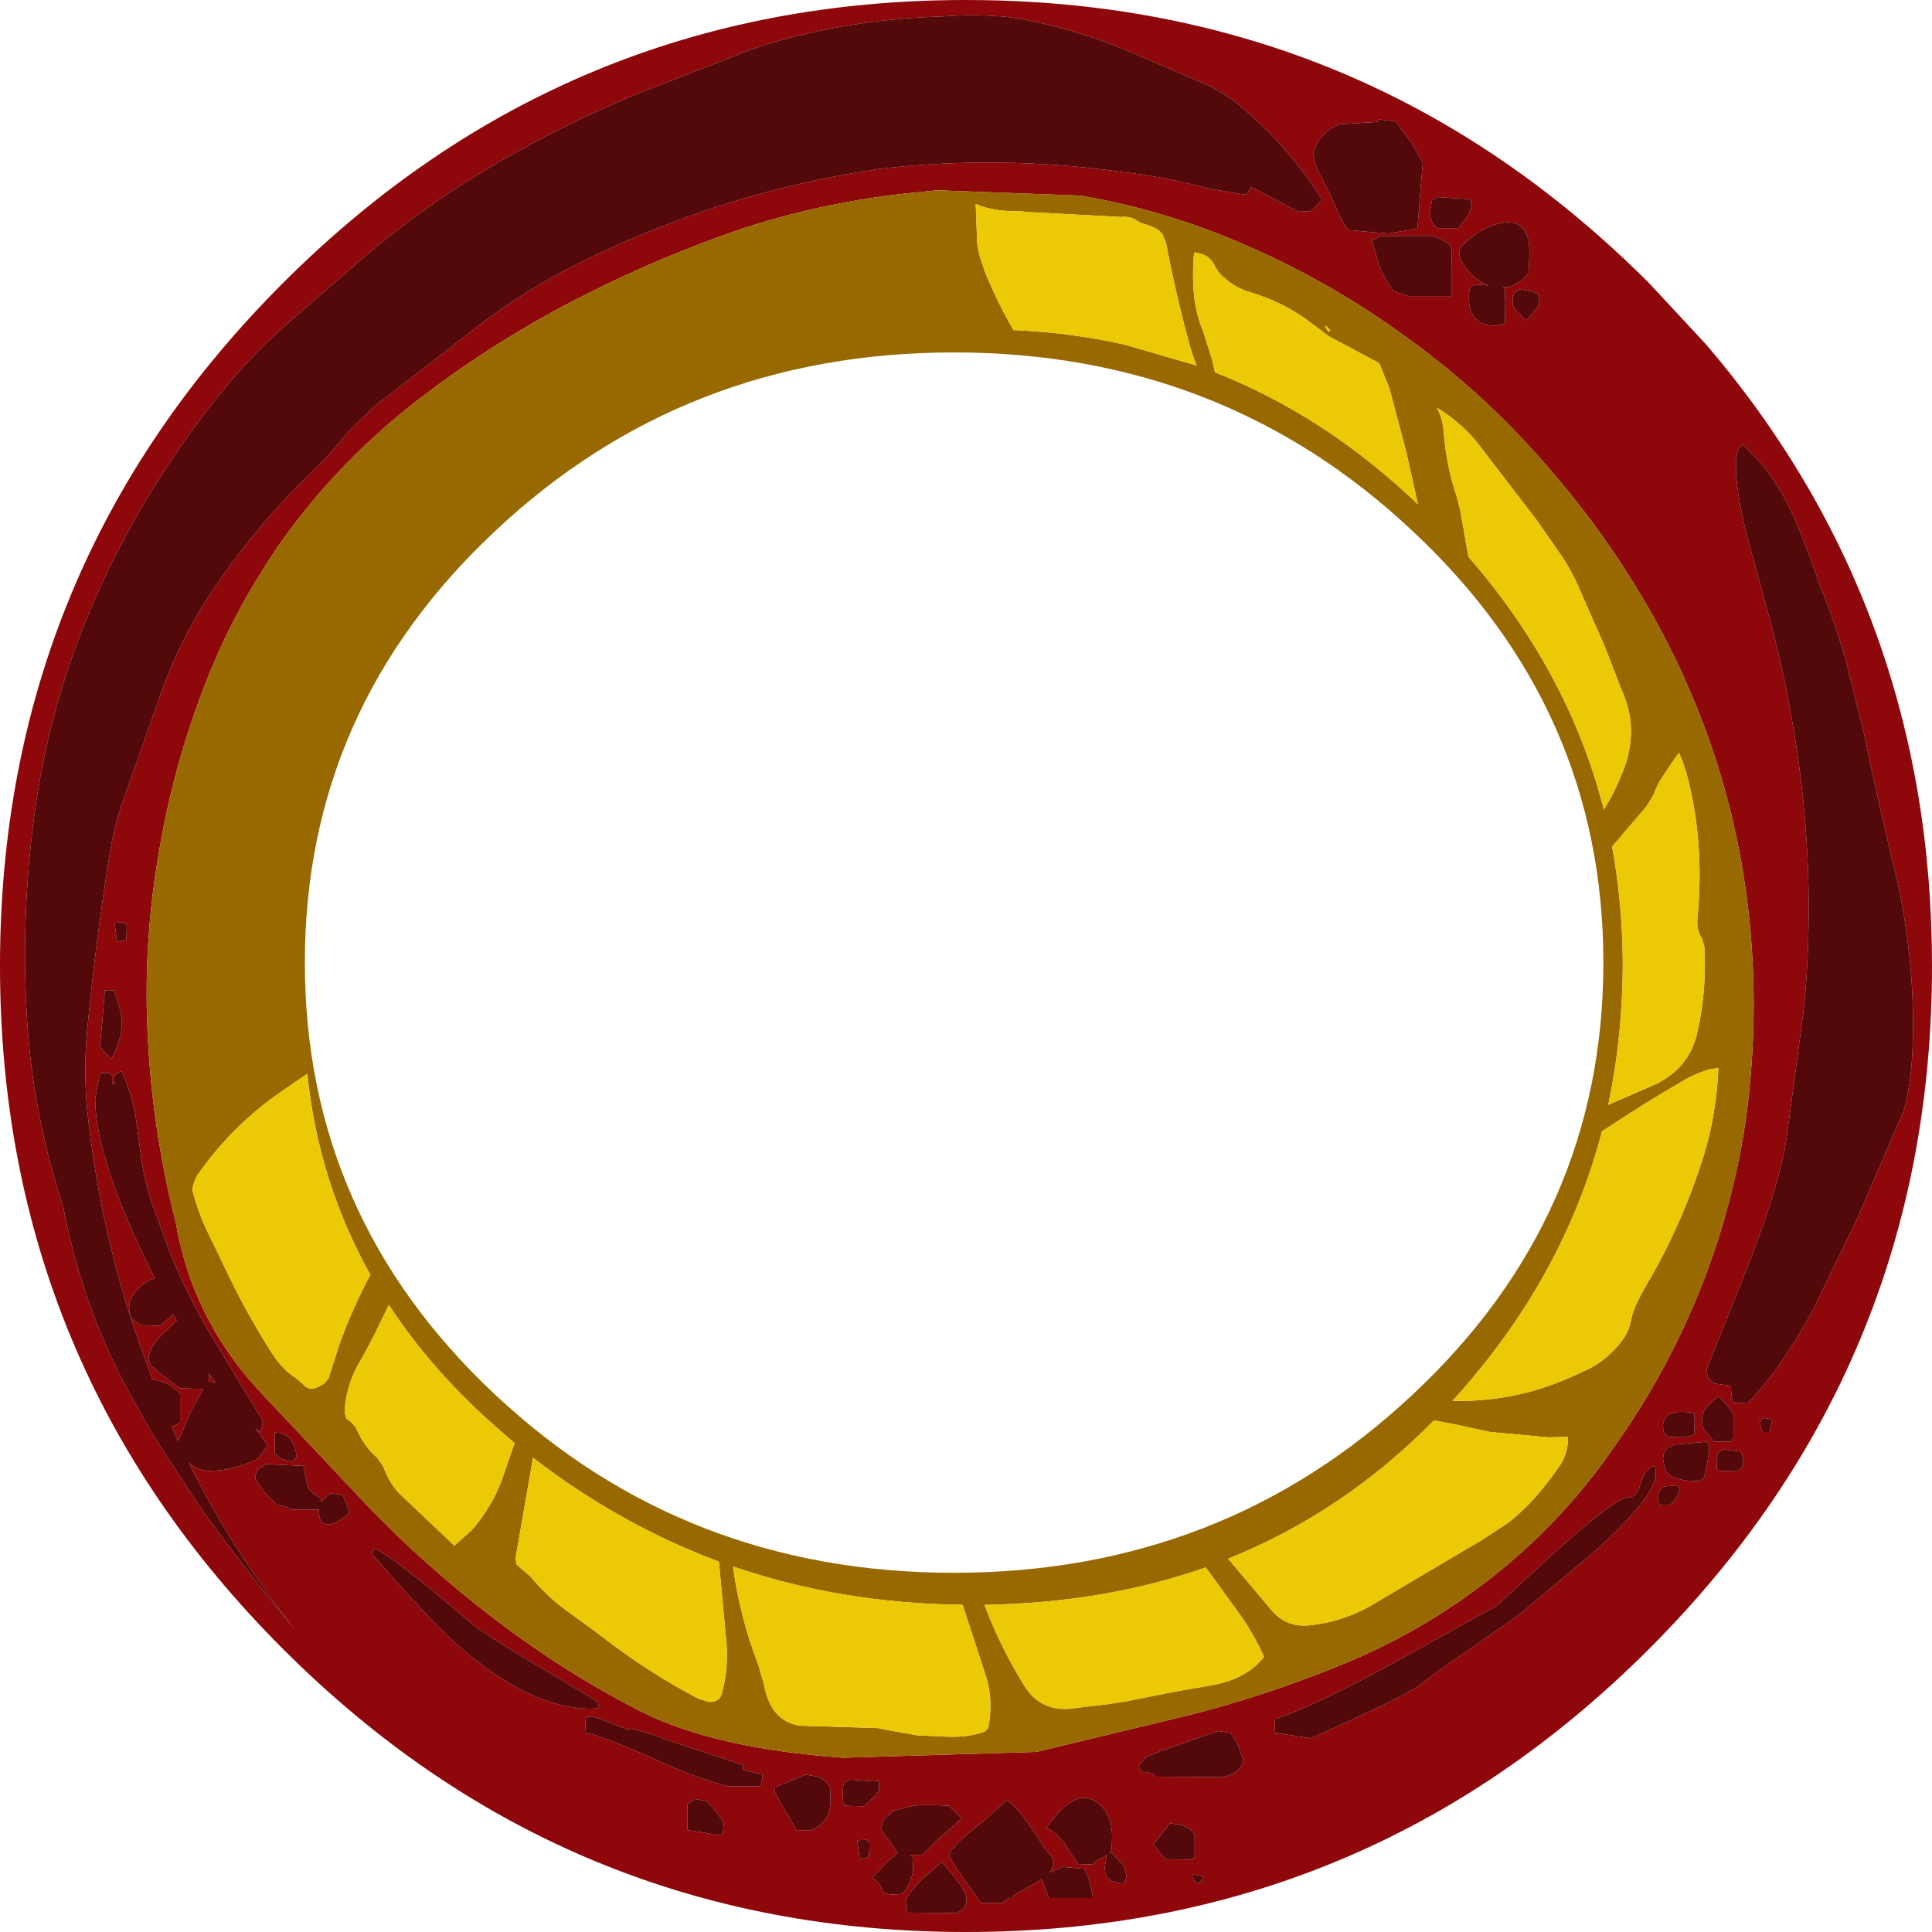 <?xml version="1.0" encoding="UTF-8" standalone="no"?>
<svg xmlns:xlink="http://www.w3.org/1999/xlink" height="199.0px" width="199.0px" xmlns="http://www.w3.org/2000/svg">
  <g transform="matrix(1.0, 0.0, 0.0, 1.0, 99.5, 99.5)">
    <path d="M59.05 -68.25 Q59.05 -69.05 58.85 -69.25 L58.25 -69.5 57.0 -69.7 56.5 -69.35 Q56.3 -69.1 56.3 -68.25 56.3 -67.65 57.75 -66.5 L58.7 -67.65 59.05 -68.25 M54.45 -76.35 Q53.1 -75.9 51.95 -74.95 50.8 -74.05 50.8 -73.5 50.8 -72.6 52.0 -71.3 52.8 -70.45 53.85 -70.1 L52.5 -70.2 52.0 -69.95 Q51.8 -69.7 51.8 -68.9 51.8 -67.9 52.05 -67.35 52.65 -65.95 54.5 -65.95 L55.3 -66.1 55.5 -66.25 55.55 -68.4 55.5 -69.55 55.35 -69.9 56.0 -69.95 Q57.6 -70.65 57.95 -71.45 L58.05 -73.4 Q58.05 -77.5 54.45 -76.35 M48.05 -76.55 L48.55 -76.0 50.75 -76.0 51.8 -77.45 52.05 -78.15 52.0 -78.95 51.75 -79.0 48.5 -79.2 48.0 -78.85 47.8 -77.75 Q47.8 -76.95 48.05 -76.55 M42.5 -75.2 Q42.5 -75.0 41.8 -74.75 L42.5 -72.35 Q42.95 -71.05 44.05 -69.5 L45.55 -69.0 50.05 -69.0 50.05 -72.0 50.0 -73.95 Q49.8 -74.65 48.0 -75.2 L42.5 -75.2 M42.5 -87.2 L42.5 -86.95 38.5 -86.7 Q37.2 -86.25 36.4 -85.1 35.8 -84.2 35.8 -83.65 35.8 -82.8 36.45 -81.55 L37.75 -78.95 Q38.9 -76.15 39.45 -75.8 L43.5 -75.45 46.5 -75.95 46.8 -79.8 47.05 -82.75 45.95 -84.7 44.25 -87.0 42.5 -87.2 M45.45 -64.7 Q37.8 -70.3 29.25 -74.05 20.85 -77.8 11.8 -79.35 L-3.0 -79.9 -6.4 -79.55 Q-15.3 -78.55 -23.65 -75.75 -31.7 -72.95 -39.2 -69.15 -48.25 -64.6 -56.2 -58.5 -64.35 -52.25 -70.25 -44.1 -75.3 -36.95 -78.4 -28.95 -81.75 -20.35 -83.25 -11.0 -84.8 -1.7 -84.25 7.75 -83.75 17.15 -81.4 26.4 -79.75 36.1 -73.0 43.55 L-61.65 55.6 Q-55.7 61.8 -48.45 67.35 -41.2 72.85 -33.55 76.75 -25.95 80.6 -12.65 81.55 L7.25 80.95 22.4 77.3 Q30.95 75.2 39.45 71.65 47.75 68.15 54.75 62.5 61.75 56.85 66.85 49.4 72.3 41.7 75.7 33.1 79.05 24.65 80.35 15.6 81.6 6.3 80.85 -3.0 80.1 -12.25 77.3 -21.05 74.45 -29.85 69.85 -37.65 65.2 -45.55 59.0 -52.45 53.4 -58.8 46.4 -64.0 L45.45 -64.7 M80.0 -53.7 Q79.3 -53.35 79.3 -51.5 79.3 -48.9 80.45 -44.3 L83.05 -34.75 Q86.8 -20.1 86.8 -6.0 86.8 -0.15 86.25 4.8 L84.55 17.5 Q83.85 22.6 80.0 32.25 L76.3 41.5 Q76.3 42.25 76.55 42.55 L77.05 43.0 78.8 43.25 Q78.8 44.55 79.05 45.0 L80.5 45.05 Q83.85 41.6 87.15 35.6 L91.8 26.0 96.55 15.0 Q97.55 11.85 97.55 6.05 97.55 -1.05 96.0 -8.45 93.8 -17.5 92.5 -23.95 L90.6 -31.55 Q89.3 -36.0 88.05 -38.95 86.3 -44.0 85.15 -46.5 83.2 -50.85 80.0 -53.7 M76.25 -64.0 Q99.5 -36.8 99.5 0.0 99.5 41.2 70.35 70.35 41.2 99.5 0.0 99.5 -41.2 99.5 -70.35 70.35 -99.5 41.2 -99.5 0.0 -99.5 -41.2 -70.35 -70.35 -41.2 -99.5 0.0 -99.5 27.0 -99.5 48.8 -87.0 60.3 -80.4 70.35 -70.35 L76.25 -64.0 M25.3 -90.55 L17.05 -94.1 Q11.05 -96.65 4.75 -97.7 1.15 -98.1 -2.5 -97.8 -11.6 -97.55 -20.35 -95.0 L-22.4 -94.3 -33.05 -90.15 Q-43.5 -85.95 -53.0 -79.8 -58.85 -75.9 -64.15 -71.15 L-69.85 -66.2 Q-73.65 -62.9 -76.85 -58.9 -84.15 -49.85 -88.95 -39.5 -94.5 -27.6 -96.1 -14.5 -97.4 -3.95 -96.65 6.5 -95.95 15.8 -93.0 24.75 -91.15 34.5 -86.7 43.0 L-83.75 48.3 -78.95 55.65 Q-74.2 62.25 -69.0 68.5 -75.5 60.35 -80.05 51.15 -79.15 52.0 -77.9 52.0 -75.55 52.0 -73.0 50.8 -72.0 49.6 -71.95 49.3 L-73.2 47.6 -72.75 48.0 Q-72.45 47.55 -72.45 46.8 L-78.0 37.65 Q-80.95 32.45 -82.25 28.8 L-83.9 24.3 Q-84.7 21.75 -84.95 19.8 L-85.55 15.3 Q-86.05 12.75 -87.0 10.8 L-87.7 11.25 -87.75 12.25 -87.95 12.05 -87.95 11.3 -88.25 11.0 -89.2 11.05 -89.45 12.35 -89.7 13.65 Q-89.7 20.0 -83.55 32.15 L-84.15 32.4 Q-86.2 33.6 -86.2 35.25 -86.2 36.05 -85.8 36.45 L-84.95 37.0 -83.0 37.05 -81.65 35.9 -81.3 36.5 -83.1 38.25 Q-84.2 39.55 -84.2 40.5 -84.2 41.0 -83.1 41.9 L-80.95 43.5 -79.0 43.55 -78.55 43.55 -79.8 45.8 -81.15 48.95 -81.8 47.45 -81.3 47.25 -80.95 47.0 -80.95 44.0 -82.1 43.1 Q-82.75 42.75 -83.8 42.6 L-85.65 37.4 -86.4 35.1 Q-89.4 25.3 -90.5 15.0 -90.9 10.95 -90.55 6.95 -89.7 -2.1 -88.3 -10.95 -87.85 -13.9 -86.95 -16.65 L-82.8 -28.45 Q-80.95 -33.5 -78.05 -38.0 -73.5 -44.95 -67.65 -50.6 -65.5 -52.7 -63.65 -55.0 L-61.05 -57.55 -50.35 -65.85 Q-45.35 -69.7 -39.65 -72.5 -25.0 -79.75 -8.95 -82.1 3.4 -83.55 15.95 -81.8 20.5 -81.3 24.9 -80.1 L28.05 -79.55 28.9 -79.45 29.35 -80.25 34.25 -77.7 35.5 -77.75 36.7 -78.9 Q32.85 -85.0 27.35 -89.3 L25.3 -90.55 M81.8 46.8 Q81.8 47.55 82.05 48.0 L82.75 48.0 83.05 46.8 Q82.2 46.35 81.8 46.8 M76.55 49.3 L76.25 49.0 73.0 49.3 72.2 49.7 Q71.8 50.05 71.8 50.85 L72.05 52.0 Q72.85 53.1 75.5 53.05 L76.0 52.75 76.3 51.5 76.55 49.85 76.55 49.3 M77.5 44.3 L76.35 45.35 Q75.8 46.0 75.8 46.85 75.8 47.6 76.3 48.1 L77.05 49.0 78.75 49.0 79.05 48.55 79.05 46.3 Q78.85 45.6 77.5 44.3 M75.0 46.05 L74.75 46.0 Q71.8 45.6 71.8 47.35 71.8 48.1 72.05 48.25 L72.25 48.5 73.75 48.55 74.7 48.4 Q74.9 48.25 75.0 48.25 L75.05 46.85 75.0 46.05 M17.8 82.35 L18.05 83.0 Q19.25 83.05 19.55 83.5 L26.0 83.55 Q27.0 83.55 27.8 83.0 28.55 82.45 28.55 81.75 L28.0 80.2 27.25 79.0 26.0 78.8 22.5 80.0 Q19.45 81.05 18.55 81.5 L17.8 82.35 M-86.5 -2.7 L-86.45 -3.65 -86.45 -4.2 -86.75 -4.5 -87.7 -4.45 -87.45 -2.5 -86.5 -2.7 M72.0 53.6 Q71.3 53.85 71.3 54.65 71.3 55.45 71.55 55.55 L72.5 55.55 Q73.45 54.6 73.55 53.8 L73.25 53.5 72.0 53.6 M79.5 52.05 L80.05 51.5 Q80.05 50.3 79.75 50.0 L78.0 49.8 77.65 50.0 Q77.3 50.25 77.3 51.0 L77.35 51.8 77.55 52.0 79.5 52.05 M20.55 92.0 L23.0 92.05 23.55 91.8 23.55 89.55 Q23.45 89.0 22.25 88.5 L21.0 88.3 19.3 90.5 20.55 92.0 M24.55 93.8 L23.3 93.55 Q23.3 94.25 24.0 94.5 L24.55 93.8 M32.05 77.5 L31.85 77.45 31.8 78.15 Q31.8 79.4 32.05 79.0 L33.85 79.3 35.5 79.55 Q45.3 75.2 46.8 74.0 47.65 73.3 51.9 70.35 L57.0 66.8 65.15 59.95 Q71.05 54.5 71.05 52.35 L71.0 51.55 70.75 51.5 Q69.85 51.9 69.45 53.45 69.1 54.75 68.1 54.75 66.95 54.75 60.75 60.3 L54.55 66.0 Q53.7 66.4 44.0 71.8 36.05 76.15 32.05 77.5 M8.3 88.75 Q9.1 89.1 10.1 90.35 L11.55 92.5 13.0 92.55 13.55 92.1 14.6 91.55 14.5 91.65 14.3 92.75 Q14.3 93.45 14.45 93.7 14.8 94.4 16.25 94.5 L16.55 93.75 16.25 92.7 15.0 91.3 14.8 91.4 15.0 90.95 15.05 89.75 Q15.05 87.05 13.25 86.0 11.1 84.7 8.3 88.75 M8.9 92.2 L9.05 92.05 8.05 90.8 Q5.55 86.75 4.2 85.9 L1.95 87.95 Q-1.7 90.8 -1.7 91.6 -1.7 92.05 1.55 96.5 L3.75 96.5 4.45 96.0 4.75 96.0 4.9 95.75 Q5.7 95.25 7.1 94.5 L7.8 94.05 8.55 96.0 13.05 96.0 Q13.05 95.0 12.25 93.0 L10.0 92.8 8.8 93.3 8.65 93.4 9.05 92.5 8.9 92.2 M-77.3 42.9 L-77.95 42.8 -77.95 42.0 -77.3 42.9 M-87.75 2.5 L-88.7 2.5 -88.95 5.6 -89.2 8.1 Q-89.2 8.5 -88.0 9.55 -86.95 7.55 -86.95 5.8 -86.95 5.05 -87.25 4.1 L-87.75 2.5 M-6.15 97.3 L-5.95 97.5 -1.0 97.55 -0.3 97.15 Q0.05 96.8 0.05 96.0 0.05 95.15 -2.5 92.3 L-4.4 93.95 Q-6.2 95.7 -6.2 96.5 L-6.15 97.3 M-11.2 90.05 L-10.95 92.0 -10.0 91.8 -9.95 90.85 -9.95 90.3 -10.25 90.0 -11.2 90.05 M-19.45 84.5 L-19.65 84.45 -19.7 85.15 -17.45 89.0 -16.0 89.05 Q-14.65 88.45 -14.2 87.4 -13.95 86.85 -13.95 85.75 L-14.0 84.65 Q-14.25 84.0 -15.25 83.5 L-16.5 83.3 -19.45 84.5 M-1.75 86.5 Q-4.3 86.35 -5.45 86.5 L-7.45 87.0 -8.35 87.8 Q-8.7 88.2 -8.7 89.0 L-7.05 91.35 -8.15 92.3 -9.7 94.0 Q-8.95 94.2 -8.65 95.15 -8.45 95.85 -6.5 95.55 -5.45 94.1 -5.45 92.9 L-5.5 91.85 -5.7 91.55 -4.5 91.55 -2.55 89.65 -0.45 87.8 -1.75 86.5 M-8.95 84.65 Q-8.95 83.85 -9.1 83.85 L-9.25 84.0 -12.0 83.8 -12.5 84.05 Q-12.7 84.3 -12.7 85.1 L-12.65 86.1 -12.45 86.5 -10.5 86.55 -9.65 85.75 Q-8.95 85.1 -8.95 84.65 M-20.95 83.3 L-22.95 82.8 -22.95 82.3 -29.95 80.0 Q-33.75 78.6 -34.7 78.55 L-34.7 78.7 Q-37.65 77.55 -38.5 77.3 L-39.0 77.35 Q-39.2 77.4 -39.2 78.15 -39.2 79.4 -38.95 79.0 -36.65 79.65 -32.05 81.7 -27.7 83.7 -24.45 84.5 L-21.25 84.5 Q-20.95 84.05 -20.95 83.3 M-28.0 85.8 Q-28.0 86.0 -28.7 86.3 L-28.7 89.0 -26.8 89.3 -25.5 89.55 Q-25.1 89.45 -25.05 89.35 L-24.95 88.35 Q-25.25 87.5 -26.75 86.0 L-28.0 85.8 M-69.5 51.05 Q-69.25 51.0 -68.95 50.55 -69.2 48.05 -71.2 48.05 L-71.2 50.25 -70.55 50.75 -69.5 51.05 M-63.9 55.25 Q-64.1 54.65 -64.25 54.5 L-65.5 54.3 -66.45 55.2 -66.45 54.8 Q-67.65 54.25 -67.85 53.4 L-68.25 51.5 -72.0 51.3 -72.75 51.7 Q-73.2 52.05 -73.2 52.85 L-72.3 54.15 -70.95 55.5 Q-69.7 55.75 -69.45 56.0 L-66.65 56.0 -66.7 56.35 -66.45 57.25 -65.95 57.5 Q-65.2 57.75 -63.45 56.3 L-63.9 55.25 M-45.1 71.5 Q-49.8 68.7 -51.2 67.5 -59.0 60.8 -60.95 60.0 L-61.2 60.55 Q-55.05 67.55 -52.75 69.6 -45.05 76.5 -38.65 76.5 -37.4 76.5 -37.95 76.05 L-38.0 75.75 Q-38.3 75.55 -45.1 71.5" fill="#8d070b" fill-rule="evenodd" stroke="none"/>
    <path d="M42.5 -87.2 L44.25 -87.0 45.95 -84.7 47.05 -82.75 46.8 -79.8 46.5 -75.95 43.5 -75.45 39.45 -75.8 Q38.9 -76.15 37.75 -78.95 L36.45 -81.55 Q35.8 -82.8 35.8 -83.65 35.8 -84.2 36.4 -85.1 37.2 -86.25 38.5 -86.7 L42.5 -86.95 42.5 -87.2 M42.5 -75.2 L48.0 -75.2 Q49.8 -74.65 50.0 -73.95 L50.05 -72.0 50.05 -69.0 45.55 -69.0 44.05 -69.5 Q42.95 -71.05 42.5 -72.35 L41.8 -74.75 Q42.5 -75.0 42.5 -75.2 M48.05 -76.55 Q47.8 -76.95 47.8 -77.75 L48.0 -78.85 48.5 -79.2 51.75 -79.0 52.0 -78.95 52.05 -78.15 51.8 -77.45 50.75 -76.0 48.55 -76.0 48.05 -76.55 M54.45 -76.35 Q58.05 -77.5 58.05 -73.4 L57.95 -71.45 Q57.6 -70.65 56.0 -69.95 L55.35 -69.9 55.5 -69.55 55.55 -68.4 55.5 -66.25 55.3 -66.1 54.5 -65.95 Q52.65 -65.95 52.05 -67.35 51.8 -67.9 51.8 -68.9 51.8 -69.7 52.0 -69.95 L52.5 -70.2 53.85 -70.1 Q52.8 -70.45 52.0 -71.3 50.8 -72.6 50.8 -73.5 50.8 -74.05 51.95 -74.95 53.1 -75.9 54.45 -76.35 M59.05 -68.25 L58.7 -67.65 57.75 -66.5 Q56.3 -67.65 56.3 -68.25 56.3 -69.1 56.5 -69.35 L57.0 -69.7 58.25 -69.5 58.85 -69.25 Q59.05 -69.05 59.05 -68.25 M80.0 -53.7 Q83.2 -50.85 85.15 -46.5 86.3 -44.0 88.05 -38.95 89.3 -36.0 90.6 -31.55 L92.5 -23.95 Q93.8 -17.5 96.0 -8.45 97.55 -1.05 97.55 6.05 97.55 11.85 96.55 15.0 L91.8 26.0 87.15 35.6 Q83.85 41.6 80.5 45.05 L79.05 45.0 Q78.8 44.55 78.8 43.25 L77.05 43.0 76.55 42.55 Q76.3 42.25 76.3 41.5 L80.0 32.25 Q83.85 22.6 84.55 17.5 L86.25 4.8 Q86.8 -0.15 86.8 -6.0 86.8 -20.1 83.05 -34.75 L80.45 -44.3 Q79.3 -48.9 79.3 -51.5 79.3 -53.35 80.0 -53.7 M25.3 -90.55 L27.35 -89.3 Q32.85 -85.0 36.7 -78.9 L35.5 -77.75 34.25 -77.7 29.35 -80.25 28.9 -79.45 28.05 -79.55 24.9 -80.1 Q20.5 -81.3 15.95 -81.8 3.4 -83.55 -8.95 -82.1 -25.0 -79.75 -39.65 -72.5 -45.35 -69.7 -50.35 -65.85 L-61.05 -57.55 -63.65 -55.0 Q-65.5 -52.7 -67.65 -50.6 -73.5 -44.95 -78.05 -38.0 -80.95 -33.5 -82.8 -28.45 L-86.95 -16.65 Q-87.85 -13.9 -88.3 -10.95 -89.7 -2.1 -90.55 6.95 -90.9 10.95 -90.5 15.0 -89.4 25.3 -86.4 35.1 L-85.65 37.4 -83.8 42.6 Q-82.75 42.75 -82.1 43.1 L-80.95 44.0 -80.95 47.0 -81.3 47.25 -81.8 47.45 -81.15 48.95 -79.8 45.8 -78.55 43.55 -79.0 43.55 -80.95 43.5 -83.1 41.9 Q-84.2 41.0 -84.2 40.5 -84.2 39.55 -83.1 38.25 L-81.3 36.5 -81.65 35.9 -83.0 37.05 -84.95 37.0 -85.8 36.45 Q-86.2 36.05 -86.2 35.25 -86.2 33.6 -84.15 32.4 L-83.55 32.15 Q-89.7 20.0 -89.7 13.65 L-89.45 12.35 -89.2 11.05 -88.25 11.0 -87.95 11.3 -87.95 12.05 -87.75 12.25 -87.7 11.25 -87.0 10.8 Q-86.05 12.75 -85.55 15.3 L-84.95 19.8 Q-84.7 21.75 -83.9 24.3 L-82.25 28.8 Q-80.95 32.45 -78.0 37.65 L-72.45 46.8 Q-72.45 47.55 -72.75 48.0 L-73.2 47.6 -71.95 49.3 Q-72.0 49.6 -73.0 50.8 -75.55 52.0 -77.9 52.0 -79.15 52.0 -80.05 51.15 -75.5 60.35 -69.0 68.5 -74.2 62.25 -78.95 55.65 L-83.75 48.3 -86.7 43.0 Q-91.15 34.5 -93.0 24.75 -95.95 15.8 -96.65 6.5 -97.4 -3.95 -96.1 -14.5 -94.5 -27.6 -88.95 -39.5 -84.15 -49.85 -76.85 -58.9 -73.65 -62.9 -69.85 -66.2 L-64.15 -71.15 Q-58.85 -75.9 -53.0 -79.8 -43.5 -85.95 -33.05 -90.15 L-22.4 -94.3 -20.35 -95.0 Q-11.6 -97.55 -2.5 -97.8 1.15 -98.1 4.75 -97.7 11.05 -96.65 17.05 -94.1 L25.3 -90.55 M81.8 46.8 Q82.2 46.35 83.05 46.8 L82.75 48.0 82.05 48.0 Q81.8 47.55 81.8 46.8 M75.0 46.05 L75.05 46.85 75.0 48.25 Q74.9 48.25 74.7 48.4 L73.75 48.55 72.25 48.5 72.05 48.25 Q71.8 48.1 71.8 47.35 71.8 45.6 74.75 46.0 L75.0 46.05 M77.5 44.3 Q78.85 45.6 79.05 46.3 L79.05 48.55 78.75 49.0 77.05 49.0 76.3 48.1 Q75.8 47.6 75.8 46.85 75.8 46.0 76.35 45.35 L77.5 44.3 M76.55 49.3 L76.55 49.85 76.3 51.5 76.0 52.75 75.5 53.05 Q72.85 53.1 72.05 52.0 L71.8 50.85 Q71.8 50.05 72.2 49.7 L73.0 49.3 76.25 49.0 76.55 49.3 M17.8 82.35 L18.55 81.5 Q19.45 81.05 22.5 80.0 L26.0 78.8 27.25 79.0 28.0 80.2 28.55 81.75 Q28.55 82.45 27.8 83.0 27.0 83.55 26.0 83.55 L19.55 83.5 Q19.25 83.05 18.05 83.0 L17.8 82.35 M8.9 92.2 L9.05 92.5 8.65 93.4 8.8 93.3 10.0 92.8 12.25 93.0 Q13.05 95.0 13.05 96.0 L8.55 96.0 7.8 94.05 7.1 94.5 Q5.7 95.25 4.9 95.75 L4.75 96.0 4.45 96.0 3.75 96.5 1.55 96.5 Q-1.7 92.05 -1.7 91.6 -1.7 90.8 1.95 87.95 L4.2 85.9 Q5.55 86.75 8.05 90.8 L9.05 92.05 8.9 92.2 M8.3 88.75 Q11.1 84.7 13.25 86.0 15.05 87.05 15.05 89.75 L15.0 90.95 14.8 91.4 15.0 91.3 16.25 92.7 16.55 93.75 16.25 94.5 Q14.8 94.4 14.45 93.7 14.3 93.45 14.3 92.75 L14.5 91.65 14.6 91.55 13.55 92.1 13.0 92.55 11.55 92.5 10.1 90.35 Q9.1 89.1 8.3 88.75 M32.05 77.5 Q36.05 76.15 44.0 71.8 53.7 66.4 54.55 66.0 L60.75 60.3 Q66.95 54.75 68.1 54.75 69.1 54.75 69.45 53.45 69.85 51.9 70.75 51.5 L71.0 51.55 71.05 52.35 Q71.05 54.5 65.15 59.95 L57.0 66.8 51.9 70.35 Q47.65 73.3 46.8 74.0 45.3 75.2 35.5 79.55 L33.85 79.3 32.05 79.0 Q31.8 79.4 31.8 78.15 L31.85 77.45 32.05 77.5 M24.55 93.8 L24.0 94.5 Q23.3 94.25 23.3 93.55 L24.55 93.8 M20.55 92.0 L19.3 90.5 21.0 88.3 22.25 88.5 Q23.45 89.0 23.55 89.55 L23.55 91.8 23.0 92.05 20.55 92.0 M79.5 52.05 L77.55 52.0 77.35 51.8 77.3 51.0 Q77.3 50.25 77.65 50.0 L78.0 49.8 79.75 50.0 Q80.05 50.3 80.05 51.5 L79.5 52.05 M72.0 53.6 L73.25 53.5 73.55 53.8 Q73.45 54.6 72.5 55.55 L71.55 55.55 Q71.3 55.45 71.3 54.65 71.3 53.85 72.0 53.6 M-86.5 -2.7 L-87.45 -2.5 -87.7 -4.45 -86.75 -4.5 -86.45 -4.2 -86.45 -3.65 -86.5 -2.7 M-77.3 42.9 L-77.95 42.0 -77.95 42.8 -77.3 42.9 M-45.1 71.5 Q-38.3 75.55 -38.0 75.75 L-37.95 76.05 Q-37.4 76.5 -38.65 76.5 -45.05 76.5 -52.75 69.6 -55.05 67.55 -61.2 60.55 L-60.95 60.0 Q-59.0 60.8 -51.2 67.5 -49.8 68.7 -45.1 71.5 M-63.9 55.25 L-63.45 56.3 Q-65.2 57.75 -65.95 57.5 L-66.45 57.25 -66.7 56.35 -66.65 56.0 -69.45 56.0 Q-69.7 55.75 -70.95 55.5 L-72.3 54.15 -73.2 52.85 Q-73.2 52.05 -72.75 51.7 L-72.0 51.3 -68.25 51.5 -67.85 53.4 Q-67.65 54.25 -66.45 54.8 L-66.45 55.2 -65.5 54.3 -64.25 54.5 Q-64.1 54.65 -63.9 55.25 M-69.5 51.05 L-70.55 50.75 -71.2 50.25 -71.2 48.05 Q-69.2 48.05 -68.95 50.55 -69.25 51.0 -69.5 51.05 M-28.0 85.8 L-26.75 86.0 Q-25.25 87.5 -24.95 88.35 L-25.05 89.35 Q-25.1 89.45 -25.5 89.55 L-26.8 89.3 -28.7 89.0 -28.7 86.3 Q-28.0 86.0 -28.0 85.8 M-20.95 83.3 Q-20.95 84.05 -21.25 84.5 L-24.45 84.5 Q-27.7 83.7 -32.05 81.7 -36.65 79.65 -38.95 79.0 -39.2 79.4 -39.2 78.15 -39.2 77.4 -39.0 77.35 L-38.5 77.3 Q-37.65 77.55 -34.7 78.7 L-34.7 78.55 Q-33.75 78.6 -29.95 80.0 L-22.95 82.3 -22.95 82.8 -20.95 83.3 M-8.95 84.65 Q-8.95 85.1 -9.65 85.75 L-10.5 86.55 -12.45 86.5 -12.65 86.1 -12.7 85.1 Q-12.7 84.3 -12.5 84.05 L-12.0 83.8 -9.25 84.0 -9.1 83.85 Q-8.95 83.85 -8.95 84.65 M-1.75 86.5 L-0.45 87.8 -2.55 89.65 -4.5 91.55 -5.7 91.55 -5.5 91.85 -5.45 92.9 Q-5.45 94.1 -6.5 95.55 -8.45 95.85 -8.65 95.15 -8.95 94.2 -9.7 94.0 L-8.15 92.3 -7.05 91.35 -8.7 89.0 Q-8.7 88.2 -8.35 87.8 L-7.45 87.0 -5.45 86.5 Q-4.3 86.35 -1.75 86.5 M-19.45 84.5 L-16.5 83.3 -15.25 83.5 Q-14.25 84.0 -14.0 84.65 L-13.95 85.75 Q-13.95 86.85 -14.2 87.4 -14.65 88.45 -16.0 89.05 L-17.45 89.0 -19.7 85.15 -19.65 84.45 -19.45 84.5 M-11.2 90.05 L-10.25 90.0 -9.95 90.3 -9.95 90.85 -10.0 91.8 -10.95 92.0 -11.2 90.05 M-6.15 97.3 L-6.2 96.5 Q-6.2 95.7 -4.4 93.95 L-2.5 92.3 Q0.05 95.15 0.05 96.0 0.05 96.8 -0.3 97.15 L-1.0 97.55 -5.95 97.5 -6.15 97.3 M-87.75 2.5 L-87.25 4.1 Q-86.95 5.05 -86.95 5.8 -86.95 7.55 -88.0 9.55 -89.2 8.5 -89.2 8.1 L-88.95 5.6 -88.7 2.5 -87.75 2.5" fill="#530909" fill-rule="evenodd" stroke="none"/>
    <path d="M45.45 -64.7 L46.4 -64.0 Q53.4 -58.8 59.0 -52.45 65.2 -45.55 69.85 -37.65 74.45 -29.85 77.3 -21.05 80.1 -12.25 80.85 -3.0 81.6 6.3 80.35 15.6 79.05 24.65 75.7 33.1 72.3 41.7 66.85 49.4 61.75 56.85 54.75 62.5 47.75 68.15 39.45 71.65 30.95 75.2 22.4 77.3 L7.25 80.95 -12.65 81.55 Q-25.95 80.6 -33.55 76.75 -41.2 72.85 -48.45 67.35 -55.7 61.8 -61.65 55.6 L-73.0 43.55 Q-79.75 36.1 -81.4 26.4 -83.75 17.15 -84.25 7.75 -84.8 -1.7 -83.25 -11.0 -81.75 -20.35 -78.4 -28.95 -75.3 -36.95 -70.25 -44.1 -64.35 -52.25 -56.2 -58.5 -48.25 -64.6 -39.2 -69.15 -31.7 -72.95 -23.65 -75.75 -15.3 -78.55 -6.4 -79.55 L-3.0 -79.9 11.8 -79.35 Q20.85 -77.8 29.25 -74.05 37.8 -70.3 45.45 -64.7 M45.35 -52.95 L43.6 -59.55 42.55 -62.1 37.4 -64.85 35.65 -66.15 Q33.25 -68.05 30.05 -69.15 L29.45 -69.35 Q27.4 -69.9 26.0 -71.5 L25.65 -72.05 Q25.1 -73.35 23.5 -73.5 23.05 -68.55 24.4 -65.45 L25.35 -62.45 25.65 -61.15 Q37.05 -56.65 46.55 -47.55 L45.35 -52.95 M49.2 -55.0 L49.25 -54.5 Q49.55 -51.3 50.5 -48.5 L50.9 -47.0 51.75 -42.15 Q62.1 -30.25 65.7 -16.1 67.0 -18.2 67.85 -20.55 69.3 -24.65 67.5 -28.5 L67.1 -29.55 65.8 -32.9 63.55 -38.0 Q62.45 -40.7 61.1 -42.6 L58.8 -45.9 52.55 -54.05 Q50.7 -56.2 48.5 -57.5 49.1 -56.4 49.2 -55.0 M71.45 -19.05 L71.15 -18.45 70.8 -17.6 70.1 -16.45 68.0 -14.0 66.55 -12.3 Q67.6 -6.55 67.65 -0.45 67.65 7.2 66.15 14.3 L71.1 12.15 Q74.5 10.45 75.3 6.95 76.3 2.75 76.05 -2.0 L75.8 -2.85 Q75.2 -3.75 75.35 -5.0 76.1 -13.05 74.15 -20.05 L73.85 -20.95 73.45 -21.95 73.05 -21.45 71.45 -19.05 M37.0 -66.0 Q37.0 -65.65 37.4 -65.3 L37.5 -65.5 37.0 -66.0 M20.6 -74.5 L20.25 -75.35 Q19.75 -76.05 18.45 -76.4 18.0 -76.5 17.65 -76.75 16.95 -77.25 16.0 -77.15 L6.55 -77.65 5.5 -77.75 Q2.7 -77.7 1.0 -78.5 L1.15 -74.5 Q1.25 -73.5 1.6 -72.55 L1.95 -71.5 Q3.3 -68.2 4.9 -65.5 10.8 -65.25 16.35 -64.0 L23.75 -61.85 23.35 -62.95 23.15 -63.55 Q21.65 -68.95 20.6 -74.5 M65.65 -0.35 Q65.65 -26.45 46.0 -44.8 26.45 -63.2 -1.25 -63.2 -28.95 -63.2 -48.5 -44.8 -68.1 -26.45 -68.1 -0.35 -68.1 25.8 -48.5 44.15 -28.95 62.5 -1.25 62.5 26.45 62.5 46.0 44.15 65.65 25.8 65.65 -0.35 M54.0 48.0 L50.55 47.25 48.2 46.8 Q38.85 56.3 27.0 61.05 L31.55 66.45 Q33.1 68.2 35.5 67.9 39.05 67.5 42.1 65.65 L51.9 59.85 53.1 59.15 55.85 57.35 Q58.6 55.2 61.1 51.55 62.05 50.2 62.0 48.5 L60.0 48.55 54.0 48.0 M75.95 10.85 Q74.9 11.2 73.9 11.8 70.0 14.05 65.55 17.0 L65.5 17.0 65.5 17.05 Q61.5 32.3 50.1 44.8 L51.0 44.8 Q57.0 44.75 62.4 42.3 L63.6 41.75 Q65.15 41.1 66.4 39.9 68.0 38.4 68.4 36.95 L68.6 36.05 Q69.0 34.7 70.0 33.0 73.7 26.8 76.0 19.5 77.3 15.2 77.5 10.5 L76.55 10.65 75.95 10.85 M25.5 74.05 Q28.95 73.4 30.7 71.15 29.6 68.7 28.0 66.5 L24.7 61.95 Q14.25 65.6 1.95 65.8 L1.9 65.8 2.15 66.45 Q3.7 70.4 5.95 74.05 7.8 77.1 11.5 76.4 L14.5 76.05 16.45 75.75 21.0 74.85 22.05 74.65 23.5 74.4 25.5 74.05 M1.95 78.85 L2.3 78.45 Q2.8 75.8 2.15 73.45 L-0.1 66.55 -0.35 65.8 Q-12.95 65.65 -24.0 61.85 -23.3 67.05 -21.4 71.95 L-20.8 74.05 Q-20.1 77.85 -17.05 78.25 L-9.0 78.5 -8.1 78.7 -5.0 79.25 -2.5 79.35 Q0.05 79.55 1.95 78.85 M-79.1 21.45 Q-79.5 22.0 -79.7 23.05 -79.0 25.7 -77.85 27.95 L-76.4 30.95 Q-74.45 35.15 -71.8 39.4 -70.45 41.6 -69.0 42.45 L-68.2 43.15 Q-67.5 44.0 -66.05 42.95 L-65.65 42.45 -64.55 39.0 Q-63.2 35.25 -61.35 31.8 -66.7 22.25 -67.85 11.1 L-70.55 12.95 Q-75.55 16.4 -79.1 21.45 M-44.6 50.65 L-46.4 61.0 -46.3 61.65 -44.85 62.9 Q-43.0 65.1 -41.0 66.5 L-37.85 68.8 Q-32.8 72.75 -27.5 75.5 L-26.5 75.8 Q-25.4 75.85 -25.15 74.95 -24.5 72.6 -24.65 70.0 L-25.45 61.35 Q-35.65 57.55 -44.6 50.65 M-63.8 46.65 Q-63.05 47.05 -62.6 48.05 -61.85 49.65 -60.65 50.65 L-60.05 51.5 Q-59.35 53.35 -58.35 54.35 L-52.7 59.7 -50.9 58.1 Q-48.9 55.8 -47.85 53.05 L-46.5 49.15 -48.1 47.75 Q-54.95 41.8 -59.45 34.9 L-60.95 38.0 -62.2 40.35 Q-63.9 43.05 -64.0 46.0 L-63.8 46.65" fill="#976900" fill-rule="evenodd" stroke="none"/>
    <path d="M49.2 -55.0 Q49.1 -56.4 48.5 -57.5 50.7 -56.2 52.55 -54.05 L58.8 -45.9 61.1 -42.6 Q62.45 -40.7 63.55 -38.0 L65.8 -32.9 67.1 -29.55 67.5 -28.5 Q69.3 -24.65 67.85 -20.55 67.0 -18.2 65.7 -16.1 62.1 -30.25 51.75 -42.15 L50.9 -47.0 50.5 -48.5 Q49.55 -51.3 49.25 -54.5 L49.2 -55.0 M45.35 -52.95 L46.55 -47.55 Q37.05 -56.65 25.65 -61.15 L25.35 -62.45 24.4 -65.45 Q23.05 -68.55 23.5 -73.5 25.1 -73.35 25.65 -72.05 L26.0 -71.5 Q27.4 -69.9 29.45 -69.35 L30.05 -69.15 Q33.25 -68.05 35.65 -66.15 L37.4 -64.85 42.55 -62.1 43.6 -59.55 45.35 -52.95 M20.6 -74.5 Q21.65 -68.95 23.15 -63.55 L23.35 -62.95 23.75 -61.85 16.35 -64.0 Q10.8 -65.25 4.9 -65.5 3.3 -68.2 1.95 -71.5 L1.6 -72.55 Q1.25 -73.5 1.15 -74.5 L1.0 -78.5 Q2.7 -77.7 5.5 -77.75 L6.55 -77.65 16.0 -77.15 Q16.95 -77.25 17.65 -76.75 18.0 -76.5 18.45 -76.4 19.75 -76.05 20.25 -75.35 L20.6 -74.5 M37.0 -66.0 L37.5 -65.5 37.4 -65.3 Q37.0 -65.65 37.0 -66.0 M71.45 -19.05 L73.05 -21.45 73.45 -21.95 73.85 -20.95 74.15 -20.05 Q76.1 -13.05 75.35 -5.0 75.2 -3.75 75.8 -2.85 L76.05 -2.0 Q76.3 2.75 75.3 6.95 74.5 10.45 71.1 12.15 L66.15 14.3 Q67.65 7.2 67.65 -0.45 67.6 -6.55 66.55 -12.3 L68.0 -14.0 70.1 -16.45 70.8 -17.6 71.15 -18.45 71.45 -19.05 M75.95 10.85 L76.55 10.65 77.5 10.5 Q77.3 15.2 76.0 19.5 73.7 26.8 70.0 33.0 69.0 34.7 68.6 36.05 L68.4 36.95 Q68.0 38.4 66.4 39.9 65.15 41.1 63.6 41.75 L62.4 42.3 Q57.0 44.75 51.0 44.8 L50.1 44.8 Q61.5 32.3 65.5 17.05 L65.5 17.0 65.55 17.0 Q70.0 14.05 73.9 11.8 74.9 11.2 75.95 10.85 M54.0 48.0 L60.0 48.55 62.0 48.5 Q62.05 50.2 61.1 51.55 58.6 55.2 55.85 57.35 L53.1 59.15 51.9 59.85 42.1 65.65 Q39.05 67.5 35.5 67.9 33.1 68.2 31.55 66.45 L27.0 61.05 Q38.85 56.3 48.2 46.8 L50.55 47.25 54.0 48.0 M25.5 74.05 L23.5 74.4 22.05 74.65 21.0 74.85 16.45 75.75 14.5 76.05 11.5 76.4 Q7.8 77.1 5.95 74.05 3.7 70.4 2.15 66.45 L1.9 65.8 1.95 65.8 Q14.25 65.6 24.7 61.95 L28.0 66.5 Q29.6 68.7 30.7 71.15 28.95 73.4 25.5 74.05 M1.95 78.85 Q0.05 79.55 -2.5 79.35 L-5.0 79.25 -8.1 78.7 -9.0 78.5 -17.05 78.25 Q-20.1 77.85 -20.8 74.05 L-21.4 71.95 Q-23.3 67.05 -24.0 61.85 -12.95 65.65 -0.35 65.8 L-0.1 66.55 2.15 73.45 Q2.8 75.8 2.3 78.45 L1.95 78.85 M-79.1 21.45 Q-75.55 16.4 -70.55 12.95 L-67.85 11.1 Q-66.7 22.25 -61.35 31.8 -63.2 35.25 -64.55 39.0 L-65.65 42.45 -66.05 42.95 Q-67.5 44.0 -68.2 43.15 L-69.0 42.45 Q-70.45 41.6 -71.8 39.4 -74.45 35.15 -76.4 30.95 L-77.85 27.95 Q-79.0 25.7 -79.7 23.05 -79.5 22.0 -79.1 21.45 M-63.8 46.65 L-64.0 46.0 Q-63.9 43.05 -62.2 40.35 L-60.95 38.0 -59.45 34.9 Q-54.95 41.8 -48.1 47.75 L-46.5 49.15 -47.85 53.05 Q-48.9 55.8 -50.9 58.1 L-52.7 59.7 -58.35 54.35 Q-59.35 53.35 -60.05 51.5 L-60.65 50.65 Q-61.85 49.65 -62.6 48.05 -63.05 47.05 -63.8 46.65 M-44.6 50.65 Q-35.65 57.55 -25.45 61.35 L-24.65 70.0 Q-24.5 72.6 -25.15 74.95 -25.4 75.85 -26.5 75.8 L-27.5 75.5 Q-32.8 72.75 -37.85 68.8 L-41.0 66.5 Q-43.0 65.1 -44.85 62.9 L-46.3 61.65 -46.4 61.0 -44.6 50.65" fill="#ebc905" fill-rule="evenodd" stroke="none"/>
  </g>
</svg>
